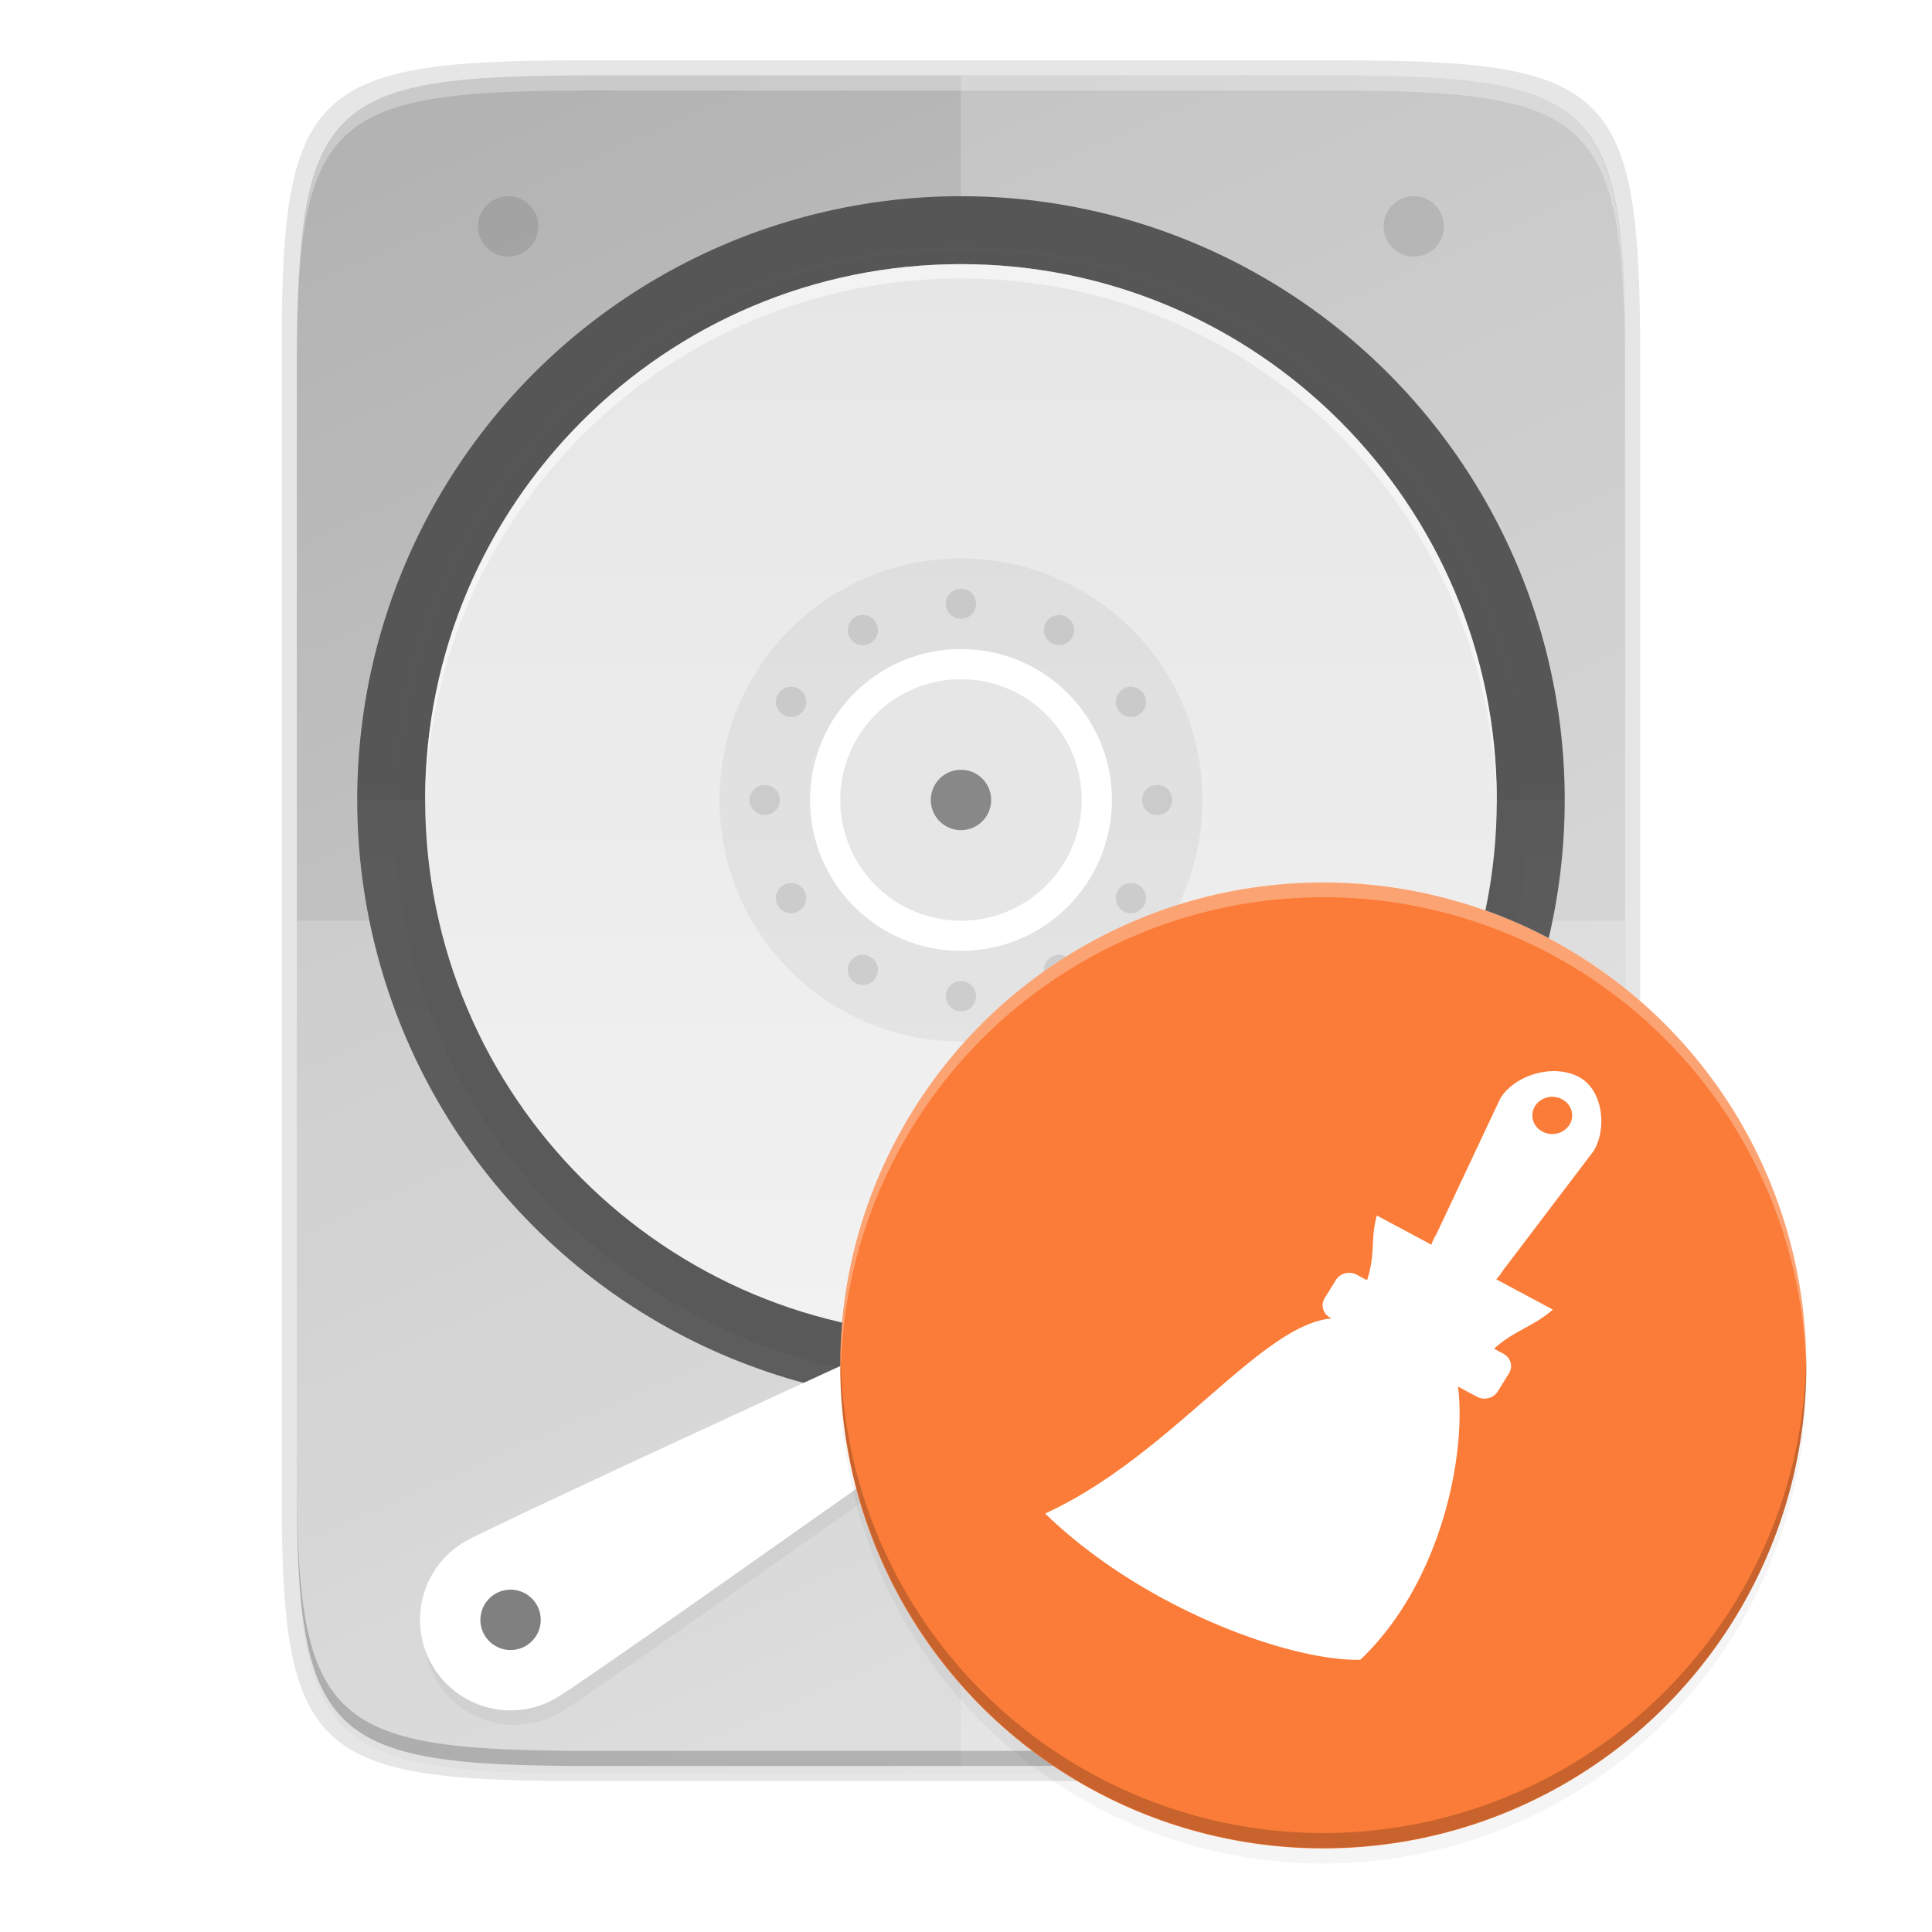 <svg xmlns="http://www.w3.org/2000/svg" xmlns:osb="http://www.openswatchbook.org/uri/2009/osb" xmlns:xlink="http://www.w3.org/1999/xlink" width="256" height="256" version="1.1">
 <defs>
  <linearGradient id="linearGradient5606" osb:paint="solid">
   <stop id="stop5608" offset="0" style="stop-color:#000000"/>
  </linearGradient>
  <linearGradient id="linearGradient4526" osb:paint="solid">
   <stop id="stop4528" offset="0" style="stop-color:#ffffff"/>
  </linearGradient>
  <linearGradient id="linearGradient3600-4" osb:paint="gradient">
   <stop id="stop3602-7" offset="0" style="stop-color:#f4f4f4"/>
   <stop id="stop3604-6" offset="1" style="stop-color:#dbdbdb"/>
  </linearGradient>
  <filter style="color-interpolation-filters:sRGB" id="filter1345" width="1.048" height="1.048" x="-.02" y="-.02">
   <feGaussianBlur id="feGaussianBlur1347" stdDeviation="1.28"/>
  </filter>
  <filter style="color-interpolation-filters:sRGB" id="filter1469" width="1.08" height="1.241" x="-.04" y="-.12">
   <feGaussianBlur id="feGaussianBlur1471" stdDeviation="2.321"/>
  </filter>
  <linearGradient id="linearGradient2529" x1="77" x2="227" y1="156" y2="156" gradientTransform="matrix(0,0.947,-0.947,0,275.014,-37.893)" gradientUnits="userSpaceOnUse" xlink:href="#linearGradient1392"/>
  <linearGradient id="linearGradient1392">
   <stop style="stop-color:#e6e6e6" id="stop1388" offset="0"/>
   <stop style="stop-color:#f2f2f2" id="stop1390" offset="1"/>
  </linearGradient>
  <filter style="color-interpolation-filters:sRGB" id="filter1422" width="1.12" height="1.12" x="-.06" y="-.06">
   <feGaussianBlur id="feGaussianBlur1424" stdDeviation="3.75"/>
  </filter>
  <linearGradient id="linearGradient982" x1="152" x2="152" y1="124" y2="236" gradientUnits="userSpaceOnUse" xlink:href="#linearGradient980"/>
  <linearGradient id="linearGradient980">
   <stop style="stop-color:#000000" id="stop976" offset="0"/>
   <stop style="stop-color:#000000;stop-opacity:0" id="stop978" offset="1"/>
  </linearGradient>
  <clipPath id="clipPath999" clipPathUnits="userSpaceOnUse">
   <path style="fill:#5d5d5d" d="m 152,68 c -48.601,0 -88,39.399 -88,88 0,48.601 39.399,88 88,88 48.601,0 88,-39.399 88,-88 0,-48.601 -39.399,-88 -88,-88 z"/>
  </clipPath>
  <filter style="color-interpolation-filters:sRGB" id="filter1003" width="1.12" height="1.12" x="-.06" y="-.06">
   <feGaussianBlur id="feGaussianBlur1005" stdDeviation="4.4"/>
  </filter>
  <linearGradient id="linearGradient4226" x1="494.345" x2="4.414" y1="386.295" y2="169.657" gradientTransform="matrix(0,-0.453,-0.453,0,253.291,234)" gradientUnits="userSpaceOnUse" xlink:href="#linearGradient876"/>
  <linearGradient id="linearGradient876">
   <stop style="stop-color:#b3b3b3" id="stop872" offset="0"/>
   <stop style="stop-color:#d9d9d9" id="stop874" offset="1"/>
  </linearGradient>
  <linearGradient id="linearGradient4358" x1="88" x2="488" y1="88" y2="488" gradientUnits="userSpaceOnUse" xlink:href="#linearGradient4360"/>
  <linearGradient id="linearGradient4360">
   <stop id="stop4362" offset="0" style="stop-color:#000000;stop-opacity:0.588"/>
   <stop style="stop-color:#000000;stop-opacity:0" id="stop4364" offset=".88"/>
   <stop id="stop4366" offset="1" style="stop-color:#000000"/>
  </linearGradient>
  <filter style="color-interpolation-filters:sRGB" id="filter4380" width="1.106" height="1.088" x="-.05" y="-.04">
   <feGaussianBlur id="feGaussianBlur4382" stdDeviation="8.48"/>
  </filter>
  <filter style="color-interpolation-filters:sRGB" id="filter4346" width="1.026" height="1.022" x="-.01" y="-.01">
   <feGaussianBlur id="feGaussianBlur4348" stdDeviation="2.12"/>
  </filter>
 </defs>
 <path style="opacity:0.1;filter:url(#filter4346)" d="M 189.843,74 C 119.25,74 111.654,81.251 112,151.987 V 298 444.013 C 111.654,514.749 119.25,522 189.843,522 H 386.157 C 456.75,522 462.163,514.726 464,444.013 V 298 151.987 C 464,81.25 456.75,74 386.157,74 Z" transform="matrix(0.5,0,0,0.5,-16.666,-26)"/>
 <path d="M 189.843,74 C 119.25,74 111.654,81.251 112,151.987 V 298 444.013 C 111.654,514.749 119.25,522 189.843,522 H 386.157 C 456.75,522 464,514.75 464,444.013 V 298 151.987 C 464,81.25 456.75,74 386.157,74 Z" transform="matrix(0.5,0,0,0.5,-16.666,-26)" style="opacity:0.3;fill:url(#linearGradient4358);filter:url(#filter4380)"/>
 <path style="opacity:0.1" d="m 77.145,8 c -36.099,0 -39.983,3.69 -39.806,39.69 v 74.31 74.31 C 37.162,232.31 41.046,236 77.145,236 H 177.532 c 36.099,0 39.806,-3.69 39.806,-39.69 V 122 47.69 c 0,-36 -3.707,-39.69 -39.806,-39.69 z"/>
 <path style="fill:url(#linearGradient4226)" d="m 176.407,10 c 35.297,0 39.095,3.625 38.922,38.994 v 73.006 73.006 C 215.501,230.375 211.703,234 176.407,234 H 78.25 C 42.953,234 39.328,230.375 39.328,195.006 V 122 48.994 c 0,-35.369 3.625,-38.994 38.922,-38.994 z"/>
 <path style="opacity:0.3;fill:#ffffff" d="m 78.255,10 c -35.297,0 -39.095,3.626 -38.922,38.994 v 2 C 39.161,15.626 42.959,12 78.255,12 h 98.156 c 35.297,0 38.922,3.626 38.922,38.994 v -2 c 0,-35.369 -3.625,-38.994 -38.922,-38.994 z"/>
 <path style="opacity:0.2;fill:#ffffff" d="m 39.328,122 v 73.006 c 0,35.369 3.625,38.994 38.922,38.994 h 98.156 c 35.297,0 39.095,-3.626 38.922,-38.994 v -73.006 z"/>
 <path style="opacity:0.2;fill:#ffffff" d="M 127.334,10 V 234 h 49.072 c 35.297,0 39.095,-3.626 38.922,-38.994 V 122 48.994 C 215.501,13.626 211.703,10 176.406,10 Z"/>
 <path style="opacity:0.2" d="m 78.261,234 c -35.297,0 -39.095,-3.626 -38.922,-38.994 v -2 C 39.166,228.374 42.964,232 78.261,232 h 98.156 c 35.297,0 38.922,-3.626 38.922,-38.994 v 2 c 0,35.369 -3.625,38.994 -38.922,38.994 z"/>
 <circle style="fill:#5d5d5d" cx="127.334" cy="-106" r="80" transform="scale(1,-1)"/>
 <path style="opacity:0.05" d="m 47.334,106 a 80,80 0 0 1 80,-80 80,80 0 0 1 80,80 z"/>
 <path style="opacity:0.2;fill:none;stroke:url(#linearGradient982);stroke-width:11;stroke-linejoin:round;filter:url(#filter1003)" d="m 152,70 c -48.601,0 -88,39.399 -88,88 0,48.601 39.399,88 88,88 48.601,0 88,-39.399 88,-88 0,-48.601 -39.399,-88 -88,-88 z" clip-path="url(#clipPath999)" transform="matrix(0.909,0,0,0.909,-10.848,-35.818)"/>
 <path d="m 127.334,183 c -41.421,0 -75,-33.579 -75,-75 0,-41.421 33.579,-75 75,-75 41.421,0 75,33.579 75,75 0,41.421 -33.579,75 -75,75 z" style="opacity:0.2;filter:url(#filter1422)"/>
 <path style="fill:url(#linearGradient2529)" d="m 127.334,177 c -39.212,0 -71,-31.788 -71,-71 0,-39.212 31.788,-71 71,-71 39.212,0 71,31.788 71,71 0,39.212 -31.788,71 -71,71 z"/>
 <ellipse style="opacity:0.05" id="ellipse971" cx="127.334" cy="105.999" rx="32" ry="32"/>
 <ellipse id="ellipse966" cx="127.334" cy="105.999" rx="20" ry="20" style="fill:#ffffff"/>
 <g transform="translate(-24.666,-50)" style="opacity:0.1;enable-background:new">
  <circle cx="53.636" cy="185.1" r="2" transform="rotate(-30)"/>
  <circle cx="53.636" cy="237.1" r="2" transform="rotate(-30)"/>
  <circle cx="-59.1" cy="183.636" r="2" transform="rotate(-60)"/>
  <circle cx="-59.1" cy="235.636" r="2" transform="rotate(-60)"/>
  <circle cx="-156" cy="126" r="2" transform="rotate(-90)"/>
  <circle cx="-156" cy="178" r="2" transform="rotate(-90)"/>
  <circle cx="-211.1" cy="27.636" r="2" transform="rotate(-120)"/>
  <circle cx="-211.1" cy="79.636" r="2" transform="rotate(-120)"/>
  <circle cx="152" cy="130" r="2" transform="rotate(-150,152,156)"/>
  <circle cx="152" cy="182" r="2" transform="rotate(-150,152,156)"/>
  <circle cx="-152" cy="-182" r="2" transform="scale(-1)"/>
  <circle cx="-152" cy="-130" r="2" transform="scale(-1)"/>
 </g>
 <ellipse style="opacity:0.1" id="ellipse1434" cx="127.334" cy="105.999" rx="16" ry="16"/>
 <ellipse style="fill:#888888" id="ellipse1438" cx="127.334" cy="106" rx="4" ry="4"/>
 <path style="opacity:0.5;fill:#ffffff" d="m 127.334,35 c -39.212,0 -71,31.788 -71,71 0,0.318 0.02,0.63 0.024,0.947 0.509,-38.774 32.081,-70.053 70.976,-70.053 38.895,0 70.467,31.279 70.976,70.053 0.004,-0.317 0.024,-0.629 0.024,-0.947 0,-39.212 -31.788,-71 -71,-71 z"/>
 <path style="opacity:0.1" d="m 67.334,26 a 4,4 0 0 0 -4,4 4,4 0 0 0 4,4 4,4 0 0 0 4,-4 4,4 0 0 0 -4,-4 z"/>
 <path style="opacity:0.1" d="m 187.334,26 a 4,4 0 0 0 -4,4 4,4 0 0 0 4,4 4,4 0 0 0 4,-4 4,4 0 0 0 -4,-4 z"/>
 <path d="m 211.505,215.833 c 0,0 -117.995,44.04 -124.396,45.755 -6.402,1.715 -12.982,-2.084 -14.697,-8.485 -1.715,-6.402 2.084,-12.982 8.485,-14.697 6.402,-1.715 130.608,-22.573 130.608,-22.573 z" transform="rotate(-15,-50.879,293.405)" style="opacity:0.2;filter:url(#filter1469)"/>
 <path style="fill:#ffffff" d="m 181.97,148.634 c 0,0 -102.576,73.079 -108.315,76.392 -5.74,3.314 -13.079,1.347 -16.392,-4.392 -3.314,-5.74 -1.347,-13.079 4.392,-16.392 5.74,-3.314 120.315,-55.608 120.315,-55.608 z"/>
 <circle style="fill:#808080" cx="9.795" cy="224.834" r="4" transform="rotate(-15)"/>
 <path style="opacity:0.1" d="m 187.334,210 a 4,4 0 0 0 -4,4 4,4 0 0 0 4,4 4,4 0 0 0 4,-4 4,4 0 0 0 -4,-4 z"/>
 <circle cx="175.334" cy="182.928" r="64" style="opacity:0.2;filter:url(#filter1345)"/>
 <circle style="fill:#fb7c38" cx="175.334" cy="180.928" r="64"/>
 <path style="fill:#ffffff;fill-rule:evenodd" d="m 206.171,141.932 c -2.941,-0.095 -6.021,1.401 -7.372,3.614 l -8.485,18.017 c -0.272,0.445 -0.484,0.901 -0.652,1.36 l -7.228,-3.861 c -0.881,3.275 -0.135,5.043 -1.294,8.575 l -1.348,-0.725 c -0.976,-0.526 -2.216,-0.214 -2.779,0.694 l -1.485,2.402 c -0.564,0.911 -0.232,2.069 0.744,2.595 l 0.176,0.095 c -9.429,0.79 -21.366,18.274 -37.963,25.852 13.309,12.878 32.93,19.639 41.775,19.37 10.912,-10.398 14.06,-27.565 12.928,-36.2 l 2.496,1.346 c 0.976,0.526 2.216,0.214 2.779,-0.694 l 1.485,-2.402 c 0.564,-0.911 0.232,-2.069 -0.744,-2.594 l -1.226,-0.661 c 2.474,-2.328 5.285,-2.964 7.78,-5.192 l -7.489,-4.001 c 0.312,-0.35 0.602,-0.73 0.857,-1.146 l 12.043,-15.872 c 1.802,-2.952 1.279,-8.278 -2.171,-9.913 -0.88,-0.416 -1.844,-0.625 -2.825,-0.656 z m -0.466,3.404 a 2.639,2.463 0 0 1 2.525,1.826 2.639,2.463 0 0 1 -1.866,3.017 2.639,2.463 0 0 1 -3.231,-1.741 2.639,2.463 0 0 1 1.865,-3.017 2.639,2.463 0 0 1 0.707,-0.095 z"/>
 <path style="opacity:0.3;fill:#ffffff" d="m 175.367,116.886 a 64,64 0 0 0 -64,64 64,64 0 0 0 0.041,1.166 64,64 0 0 1 63.959,-63.166 64,64 0 0 1 63.959,62.83 64,64 0 0 0 0.041,-0.83 64,64 0 0 0 -64,-64 z"/>
 <path style="opacity:0.2" d="m 239.326,179.716 a 64,64 0 0 1 -63.959,63.17 64,64 0 0 1 -63.959,-62.828 64,64 0 0 0 -0.041,0.828 64,64 0 0 0 64,64 64,64 0 0 0 64,-64 64,64 0 0 0 -0.041,-1.17 z"/>
</svg>
